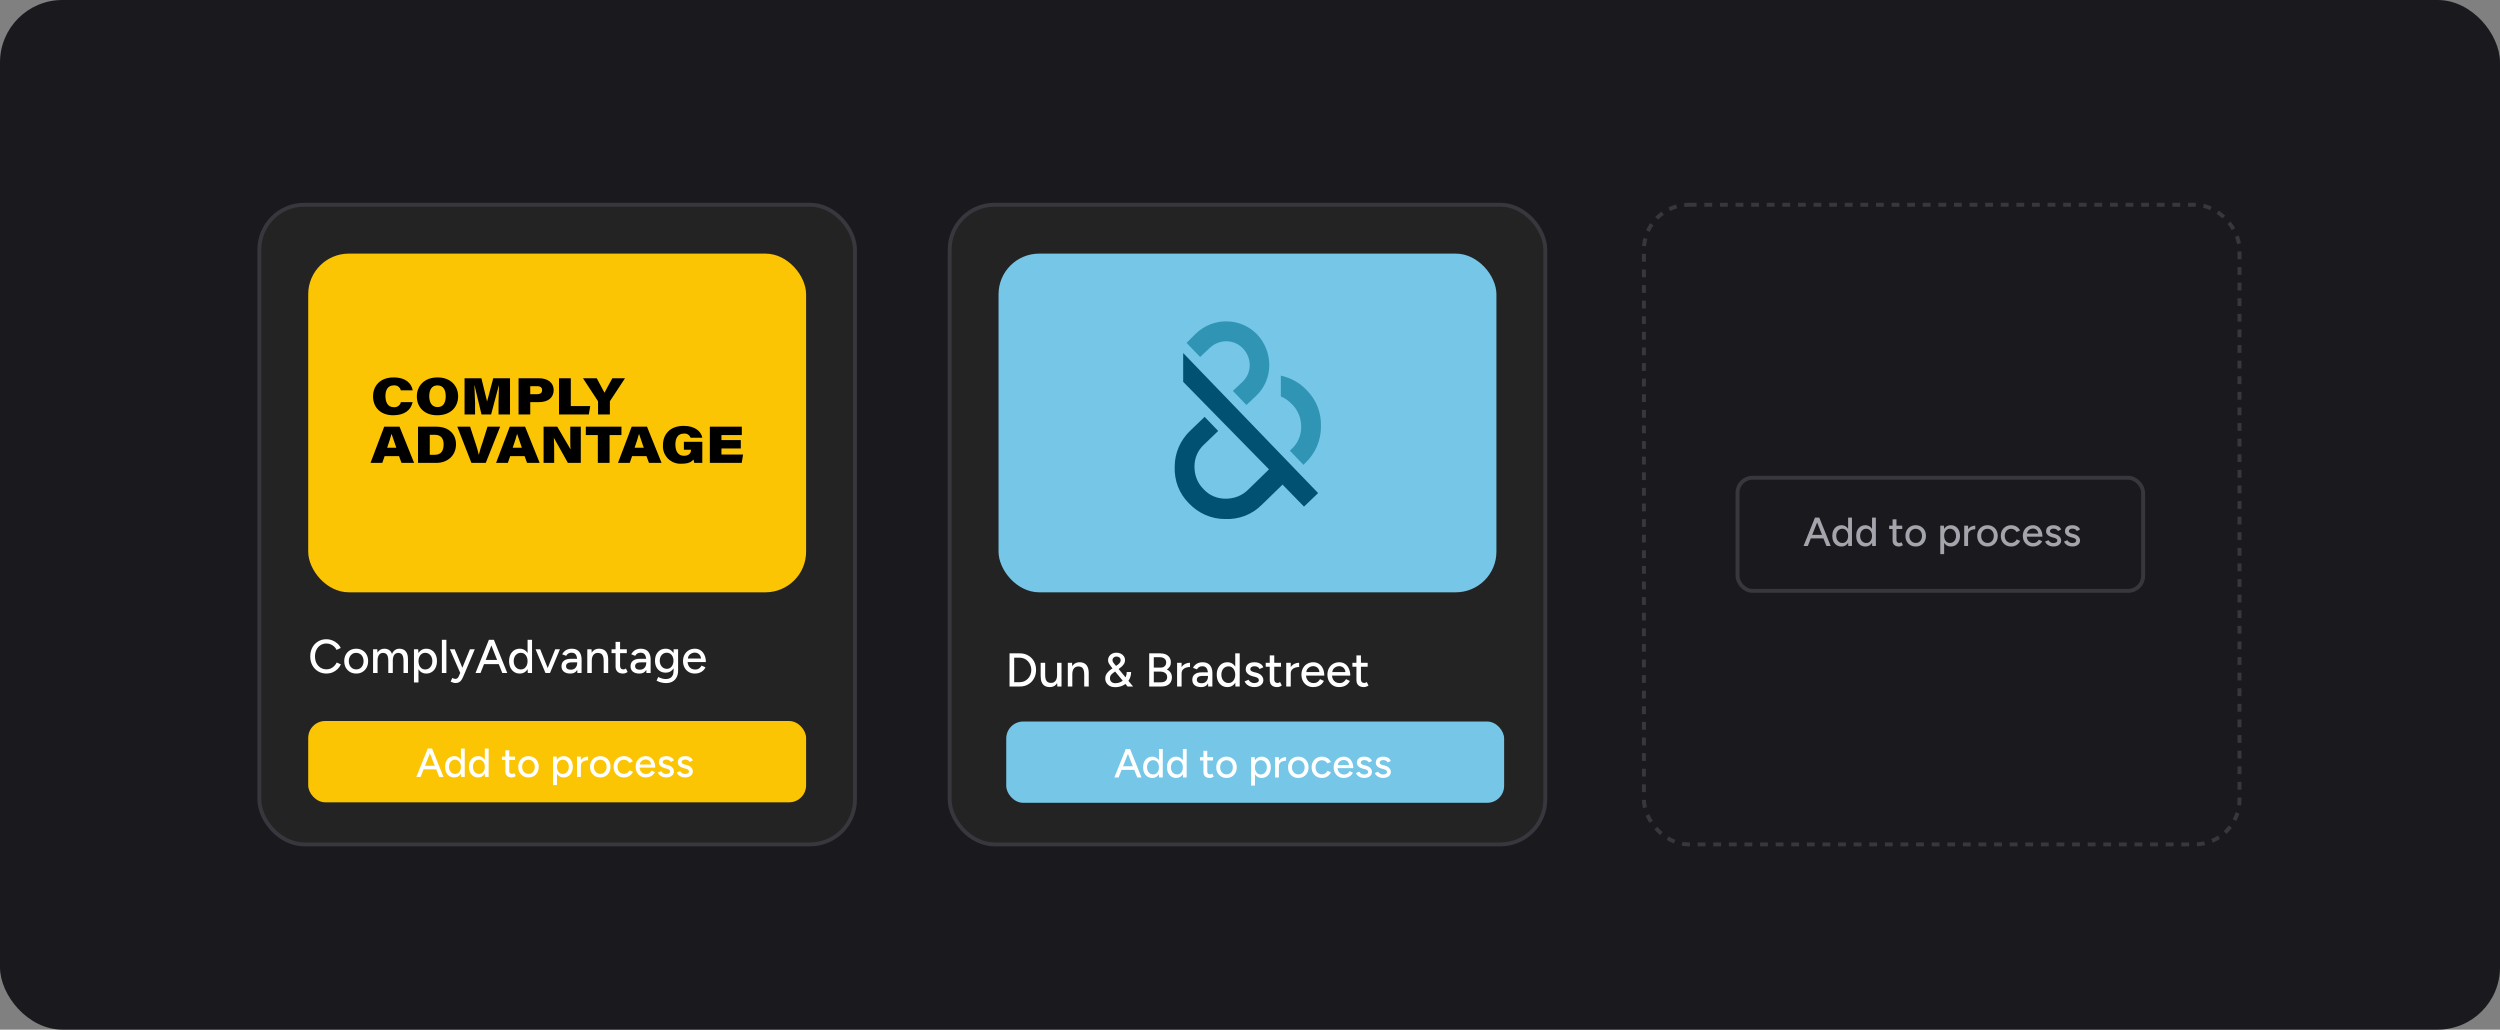 <svg width="641" height="264" viewBox="0 0 641 264" fill="none" xmlns="http://www.w3.org/2000/svg">
<rect x="0" y="0" width="641" height="264" fill="#808080" stroke="none"/>
<rect width="641" height="264" rx="16" fill="#1A1A1E"/>
<rect x="66.5" y="52.5" width="152.711" height="164" rx="11.5" fill="#232323" stroke="#37373D"/>
<rect x="79.026" y="65.026" width="127.658" height="86.842" rx="10.421" fill="#FCC504"/>
<path d="M83.731 172.699C82.921 172.699 82.2 172.512 81.567 172.139C80.935 171.758 80.441 171.24 80.084 170.583C79.728 169.919 79.549 169.157 79.549 168.297C79.549 167.438 79.728 166.68 80.084 166.024C80.441 165.359 80.931 164.841 81.555 164.468C82.179 164.087 82.897 163.896 83.707 163.896C84.234 163.896 84.737 163.994 85.215 164.188C85.693 164.375 86.118 164.638 86.491 164.978C86.872 165.311 87.164 165.7 87.367 166.146L86.297 166.632C86.143 166.3 85.932 166.012 85.665 165.769C85.397 165.525 85.093 165.335 84.753 165.197C84.42 165.059 84.072 164.991 83.707 164.991C83.14 164.991 82.633 165.132 82.187 165.416C81.742 165.7 81.393 166.089 81.142 166.583C80.891 167.078 80.765 167.649 80.765 168.297C80.765 168.946 80.891 169.521 81.142 170.024C81.401 170.526 81.754 170.92 82.2 171.203C82.653 171.479 83.168 171.617 83.744 171.617C84.117 171.617 84.469 171.544 84.801 171.398C85.134 171.244 85.43 171.037 85.689 170.778C85.956 170.51 86.171 170.206 86.333 169.866L87.403 170.34C87.201 170.802 86.913 171.211 86.54 171.568C86.167 171.925 85.737 172.204 85.251 172.407C84.773 172.601 84.266 172.699 83.731 172.699ZM91.351 172.699C90.743 172.699 90.208 172.565 89.746 172.297C89.284 172.022 88.919 171.645 88.651 171.167C88.392 170.689 88.263 170.137 88.263 169.513C88.263 168.889 88.392 168.338 88.651 167.86C88.911 167.382 89.272 167.009 89.734 166.741C90.196 166.466 90.727 166.328 91.326 166.328C91.926 166.328 92.457 166.466 92.919 166.741C93.381 167.009 93.742 167.382 94.001 167.86C94.26 168.338 94.39 168.889 94.39 169.513C94.39 170.137 94.26 170.689 94.001 171.167C93.742 171.645 93.381 172.022 92.919 172.297C92.465 172.565 91.942 172.699 91.351 172.699ZM91.351 171.641C91.715 171.641 92.04 171.552 92.323 171.373C92.607 171.187 92.826 170.936 92.98 170.62C93.142 170.304 93.223 169.935 93.223 169.513C93.223 169.092 93.142 168.723 92.98 168.407C92.826 168.091 92.603 167.844 92.311 167.665C92.019 167.479 91.691 167.386 91.326 167.386C90.953 167.386 90.625 167.479 90.341 167.665C90.058 167.844 89.835 168.091 89.673 168.407C89.511 168.723 89.43 169.092 89.43 169.513C89.43 169.935 89.511 170.304 89.673 170.62C89.835 170.936 90.062 171.187 90.354 171.373C90.645 171.552 90.978 171.641 91.351 171.641ZM95.655 172.553V166.474H96.737L96.786 167.313C96.981 166.988 97.224 166.745 97.516 166.583C97.807 166.413 98.144 166.328 98.525 166.328C99.011 166.328 99.424 166.441 99.765 166.668C100.105 166.887 100.352 167.224 100.506 167.677C100.685 167.24 100.936 166.907 101.26 166.68C101.584 166.445 101.969 166.328 102.415 166.328C103.104 166.328 103.643 166.555 104.032 167.009C104.421 167.455 104.612 168.143 104.604 169.076V172.553H103.461V169.44C103.461 168.889 103.4 168.472 103.278 168.188C103.165 167.896 103.011 167.694 102.816 167.58C102.622 167.467 102.395 167.406 102.136 167.398C101.682 167.398 101.329 167.572 101.078 167.921C100.835 168.269 100.713 168.759 100.713 169.392V172.553H99.558V169.44C99.558 168.889 99.501 168.472 99.388 168.188C99.274 167.896 99.116 167.694 98.914 167.58C98.719 167.467 98.492 167.406 98.233 167.398C97.779 167.398 97.426 167.572 97.175 167.921C96.932 168.269 96.81 168.759 96.81 169.392V172.553H95.655ZM106.141 174.984V166.474H107.223L107.296 167.592V174.984H106.141ZM109.29 172.699C108.779 172.699 108.333 172.565 107.952 172.297C107.579 172.03 107.292 171.657 107.089 171.179C106.886 170.701 106.785 170.145 106.785 169.513C106.785 168.873 106.886 168.318 107.089 167.848C107.292 167.369 107.579 166.997 107.952 166.729C108.333 166.462 108.779 166.328 109.29 166.328C109.833 166.328 110.311 166.462 110.724 166.729C111.138 166.997 111.458 167.369 111.685 167.848C111.92 168.318 112.037 168.873 112.037 169.513C112.037 170.145 111.92 170.701 111.685 171.179C111.458 171.657 111.138 172.03 110.724 172.297C110.311 172.565 109.833 172.699 109.29 172.699ZM109.01 171.653C109.375 171.653 109.695 171.564 109.97 171.386C110.246 171.199 110.461 170.948 110.615 170.632C110.777 170.308 110.858 169.935 110.858 169.513C110.858 169.092 110.781 168.723 110.627 168.407C110.473 168.083 110.258 167.831 109.983 167.653C109.707 167.467 109.387 167.373 109.022 167.373C108.69 167.373 108.39 167.467 108.122 167.653C107.863 167.831 107.66 168.083 107.514 168.407C107.369 168.731 107.296 169.1 107.296 169.513C107.296 169.935 107.369 170.308 107.514 170.632C107.66 170.948 107.863 171.199 108.122 171.386C108.382 171.564 108.678 171.653 109.01 171.653ZM113.299 172.553V164.042H114.454V172.553H113.299ZM116.795 175.13C116.616 175.13 116.418 175.098 116.199 175.033C115.988 174.968 115.769 174.883 115.543 174.778L115.968 173.829C116.146 173.91 116.3 173.971 116.43 174.012C116.568 174.052 116.677 174.072 116.758 174.072C116.961 174.072 117.131 174.016 117.269 173.902C117.415 173.789 117.532 173.631 117.622 173.428L118.327 171.762L120.491 166.474H121.731L118.849 173.307C118.695 173.679 118.533 174.004 118.363 174.279C118.193 174.555 117.982 174.765 117.731 174.911C117.488 175.057 117.176 175.13 116.795 175.13ZM118.011 172.553L115.348 166.474H116.576L118.777 171.75L119.129 172.553H118.011ZM128.783 172.553L125.415 164.042H126.631L130.06 172.553H128.783ZM121.926 172.553L125.354 164.042H126.57L123.202 172.553H121.926ZM123.543 170.279V169.209H128.443V170.279H123.543ZM135.32 172.553L135.272 171.422V164.042H136.415V172.553H135.32ZM133.278 172.699C132.727 172.699 132.244 172.565 131.831 172.297C131.426 172.03 131.106 171.657 130.871 171.179C130.644 170.701 130.53 170.145 130.53 169.513C130.53 168.873 130.644 168.318 130.871 167.848C131.106 167.369 131.426 166.997 131.831 166.729C132.244 166.462 132.727 166.328 133.278 166.328C133.788 166.328 134.23 166.462 134.603 166.729C134.984 166.997 135.276 167.369 135.478 167.848C135.681 168.318 135.782 168.873 135.782 169.513C135.782 170.145 135.681 170.701 135.478 171.179C135.276 171.657 134.984 172.03 134.603 172.297C134.23 172.565 133.788 172.699 133.278 172.699ZM133.545 171.653C133.886 171.653 134.186 171.564 134.445 171.386C134.704 171.199 134.907 170.948 135.053 170.632C135.199 170.308 135.272 169.935 135.272 169.513C135.272 169.092 135.199 168.723 135.053 168.407C134.907 168.083 134.704 167.831 134.445 167.653C134.186 167.467 133.882 167.373 133.533 167.373C133.177 167.373 132.86 167.467 132.585 167.653C132.309 167.831 132.094 168.083 131.94 168.407C131.786 168.723 131.709 169.092 131.709 169.513C131.709 169.935 131.786 170.308 131.94 170.632C132.103 170.948 132.321 171.199 132.597 171.386C132.873 171.564 133.189 171.653 133.545 171.653ZM139.927 172.553L142.358 166.474H143.562L141.021 172.553H139.927ZM139.854 172.553L137.325 166.474H138.504L140.936 172.553H139.854ZM148.043 172.553L147.995 171.495V169.38C147.995 168.934 147.942 168.561 147.837 168.261C147.739 167.961 147.585 167.734 147.375 167.58C147.172 167.426 146.9 167.349 146.56 167.349C146.244 167.349 145.968 167.414 145.733 167.544C145.506 167.673 145.316 167.876 145.162 168.152L144.141 167.763C144.286 167.487 144.469 167.244 144.688 167.033C144.906 166.814 145.17 166.644 145.478 166.522C145.786 166.393 146.147 166.328 146.56 166.328C147.135 166.328 147.614 166.441 147.995 166.668C148.376 166.895 148.659 167.224 148.846 167.653C149.04 168.083 149.133 168.614 149.125 169.246L149.113 172.553H148.043ZM146.256 172.699C145.535 172.699 144.971 172.537 144.566 172.212C144.169 171.88 143.97 171.422 143.97 170.838C143.97 170.214 144.177 169.74 144.59 169.416C145.012 169.084 145.595 168.918 146.341 168.918H148.031V169.829H146.657C146.098 169.829 145.705 169.919 145.478 170.097C145.251 170.267 145.137 170.506 145.137 170.814C145.137 171.098 145.243 171.321 145.454 171.483C145.672 171.637 145.972 171.714 146.353 171.714C146.686 171.714 146.973 171.645 147.216 171.507C147.46 171.361 147.65 171.159 147.788 170.899C147.926 170.64 147.995 170.344 147.995 170.012H148.396C148.396 170.838 148.217 171.495 147.861 171.981C147.512 172.46 146.977 172.699 146.256 172.699ZM150.58 172.553V166.474H151.662L151.735 167.592V172.553H150.58ZM154.786 172.553V169.44H155.941V172.553H154.786ZM154.786 169.44C154.786 168.889 154.721 168.472 154.592 168.188C154.47 167.896 154.296 167.694 154.069 167.58C153.85 167.467 153.595 167.406 153.303 167.398C152.809 167.398 152.424 167.572 152.148 167.921C151.872 168.269 151.735 168.759 151.735 169.392H151.236C151.236 168.751 151.329 168.204 151.516 167.75C151.71 167.288 151.982 166.936 152.33 166.693C152.687 166.449 153.109 166.328 153.595 166.328C154.073 166.328 154.486 166.425 154.835 166.62C155.192 166.814 155.463 167.118 155.649 167.532C155.844 167.937 155.941 168.472 155.941 169.136V169.44H154.786ZM159.741 172.699C159.133 172.699 158.663 172.545 158.331 172.237C157.999 171.921 157.832 171.471 157.832 170.887V164.577H158.987V170.717C158.987 171.017 159.06 171.248 159.206 171.41C159.36 171.564 159.579 171.641 159.863 171.641C159.944 171.641 160.033 171.625 160.13 171.592C160.228 171.56 160.345 171.495 160.483 171.398L160.921 172.297C160.71 172.435 160.507 172.537 160.313 172.601C160.126 172.666 159.936 172.699 159.741 172.699ZM156.799 167.471V166.474H160.714V167.471H156.799ZM165.746 172.553L165.697 171.495V169.38C165.697 168.934 165.644 168.561 165.539 168.261C165.442 167.961 165.288 167.734 165.077 167.58C164.874 167.426 164.603 167.349 164.263 167.349C163.946 167.349 163.671 167.414 163.436 167.544C163.209 167.673 163.018 167.876 162.864 168.152L161.843 167.763C161.989 167.487 162.171 167.244 162.39 167.033C162.609 166.814 162.872 166.644 163.18 166.522C163.488 166.393 163.849 166.328 164.263 166.328C164.838 166.328 165.316 166.441 165.697 166.668C166.078 166.895 166.362 167.224 166.548 167.653C166.743 168.083 166.836 168.614 166.828 169.246L166.816 172.553H165.746ZM163.959 172.699C163.237 172.699 162.674 172.537 162.269 172.212C161.871 171.88 161.673 171.422 161.673 170.838C161.673 170.214 161.88 169.74 162.293 169.416C162.714 169.084 163.298 168.918 164.044 168.918H165.734V169.829H164.36C163.801 169.829 163.407 169.919 163.18 170.097C162.954 170.267 162.84 170.506 162.84 170.814C162.84 171.098 162.945 171.321 163.156 171.483C163.375 171.637 163.675 171.714 164.056 171.714C164.388 171.714 164.676 171.645 164.919 171.507C165.162 171.361 165.353 171.159 165.49 170.899C165.628 170.64 165.697 170.344 165.697 170.012H166.098C166.098 170.838 165.92 171.495 165.563 171.981C165.215 172.46 164.68 172.699 163.959 172.699ZM170.799 175.142C170.394 175.142 170.025 175.102 169.693 175.021C169.36 174.948 169.081 174.863 168.854 174.765C168.627 174.668 168.456 174.583 168.343 174.51L168.781 173.574C168.886 173.639 169.036 173.712 169.231 173.793C169.425 173.882 169.652 173.955 169.911 174.012C170.171 174.077 170.458 174.109 170.775 174.109C171.147 174.109 171.48 174.032 171.772 173.878C172.063 173.732 172.29 173.501 172.452 173.185C172.623 172.869 172.708 172.464 172.708 171.969V166.474H173.863V171.945C173.863 172.642 173.729 173.225 173.461 173.696C173.202 174.174 172.841 174.534 172.379 174.778C171.926 175.021 171.399 175.142 170.799 175.142ZM170.689 172.468C170.138 172.468 169.656 172.342 169.243 172.091C168.837 171.831 168.517 171.475 168.282 171.021C168.055 170.559 167.942 170.028 167.942 169.428C167.942 168.804 168.055 168.261 168.282 167.799C168.517 167.337 168.837 166.976 169.243 166.717C169.656 166.458 170.138 166.328 170.689 166.328C171.192 166.328 171.63 166.458 172.003 166.717C172.383 166.976 172.675 167.341 172.878 167.811C173.089 168.273 173.194 168.816 173.194 169.44C173.194 170.04 173.089 170.571 172.878 171.033C172.675 171.487 172.383 171.839 172.003 172.091C171.63 172.342 171.192 172.468 170.689 172.468ZM170.981 171.495C171.322 171.495 171.618 171.406 171.869 171.228C172.12 171.041 172.319 170.794 172.465 170.486C172.61 170.17 172.683 169.809 172.683 169.404C172.683 168.999 172.61 168.642 172.465 168.334C172.319 168.026 172.116 167.787 171.857 167.617C171.605 167.438 171.31 167.349 170.969 167.349C170.612 167.349 170.296 167.438 170.021 167.617C169.753 167.787 169.543 168.026 169.389 168.334C169.235 168.642 169.158 168.999 169.158 169.404C169.158 169.809 169.235 170.17 169.389 170.486C169.551 170.794 169.765 171.041 170.033 171.228C170.309 171.406 170.625 171.495 170.981 171.495ZM178.152 172.699C177.561 172.699 177.038 172.565 176.584 172.297C176.13 172.022 175.773 171.645 175.514 171.167C175.255 170.689 175.125 170.137 175.125 169.513C175.125 168.889 175.255 168.338 175.514 167.86C175.773 167.382 176.13 167.009 176.584 166.741C177.046 166.466 177.573 166.328 178.164 166.328C178.724 166.328 179.214 166.47 179.636 166.753C180.057 167.029 180.385 167.426 180.62 167.945C180.863 168.456 180.985 169.059 180.985 169.756H176.073L176.292 169.574C176.292 170.004 176.377 170.376 176.547 170.693C176.718 171.009 176.949 171.252 177.24 171.422C177.532 171.584 177.865 171.665 178.237 171.665C178.643 171.665 178.979 171.572 179.246 171.386C179.522 171.191 179.737 170.948 179.891 170.656L180.888 171.118C180.726 171.434 180.515 171.714 180.256 171.957C179.996 172.192 179.688 172.374 179.332 172.504C178.983 172.634 178.59 172.699 178.152 172.699ZM176.365 169.027L176.134 168.845H179.976L179.757 169.027C179.757 168.67 179.684 168.366 179.538 168.115C179.392 167.856 179.198 167.661 178.955 167.532C178.712 167.394 178.44 167.325 178.14 167.325C177.848 167.325 177.565 167.394 177.289 167.532C177.022 167.661 176.799 167.852 176.62 168.103C176.45 168.354 176.365 168.662 176.365 169.027Z" fill="white"/>
<rect x="79.026" y="184.869" width="127.658" height="20.842" rx="4.342" fill="#FCC504"/>
<path d="M112.621 199.21L109.734 191.916H110.776L113.715 199.21H112.621ZM106.743 199.21L109.682 191.916H110.724L107.838 199.21H106.743ZM108.129 197.262V196.345H112.329V197.262H108.129ZM118.224 199.21L118.183 198.241V191.916H119.162V199.21H118.224ZM116.474 199.336C116.001 199.336 115.588 199.221 115.234 198.992C114.886 198.762 114.612 198.443 114.41 198.033C114.216 197.623 114.119 197.147 114.119 196.605C114.119 196.056 114.216 195.58 114.41 195.178C114.612 194.768 114.886 194.448 115.234 194.219C115.588 193.99 116.001 193.875 116.474 193.875C116.911 193.875 117.29 193.99 117.61 194.219C117.936 194.448 118.186 194.768 118.36 195.178C118.534 195.58 118.62 196.056 118.62 196.605C118.62 197.147 118.534 197.623 118.36 198.033C118.186 198.443 117.936 198.762 117.61 198.992C117.29 199.221 116.911 199.336 116.474 199.336ZM116.703 198.439C116.995 198.439 117.252 198.363 117.474 198.21C117.696 198.05 117.87 197.835 117.995 197.564C118.12 197.286 118.183 196.966 118.183 196.605C118.183 196.244 118.12 195.928 117.995 195.657C117.87 195.379 117.696 195.164 117.474 195.011C117.252 194.851 116.991 194.771 116.693 194.771C116.387 194.771 116.116 194.851 115.88 195.011C115.644 195.164 115.459 195.379 115.327 195.657C115.195 195.928 115.129 196.244 115.129 196.605C115.129 196.966 115.195 197.286 115.327 197.564C115.466 197.835 115.654 198.05 115.89 198.21C116.126 198.363 116.397 198.439 116.703 198.439ZM124.351 199.21L124.309 198.241V191.916H125.289V199.21H124.351ZM122.6 199.336C122.128 199.336 121.714 199.221 121.36 198.992C121.013 198.762 120.738 198.443 120.537 198.033C120.342 197.623 120.245 197.147 120.245 196.605C120.245 196.056 120.342 195.58 120.537 195.178C120.738 194.768 121.013 194.448 121.36 194.219C121.714 193.99 122.128 193.875 122.6 193.875C123.038 193.875 123.416 193.99 123.736 194.219C124.063 194.448 124.313 194.768 124.486 195.178C124.66 195.58 124.747 196.056 124.747 196.605C124.747 197.147 124.66 197.623 124.486 198.033C124.313 198.443 124.063 198.762 123.736 198.992C123.416 199.221 123.038 199.336 122.6 199.336ZM122.829 198.439C123.121 198.439 123.378 198.363 123.601 198.21C123.823 198.05 123.997 197.835 124.122 197.564C124.247 197.286 124.309 196.966 124.309 196.605C124.309 196.244 124.247 195.928 124.122 195.657C123.997 195.379 123.823 195.164 123.601 195.011C123.378 194.851 123.118 194.771 122.819 194.771C122.513 194.771 122.242 194.851 122.006 195.011C121.77 195.164 121.586 195.379 121.454 195.657C121.322 195.928 121.256 196.244 121.256 196.605C121.256 196.966 121.322 197.286 121.454 197.564C121.593 197.835 121.78 198.05 122.017 198.21C122.253 198.363 122.524 198.439 122.829 198.439ZM131.219 199.336C130.698 199.336 130.295 199.204 130.01 198.94C129.725 198.669 129.583 198.283 129.583 197.783V192.374H130.573V197.637C130.573 197.894 130.635 198.092 130.76 198.231C130.892 198.363 131.08 198.429 131.323 198.429C131.392 198.429 131.469 198.415 131.552 198.387C131.636 198.359 131.736 198.304 131.854 198.22L132.23 198.992C132.049 199.11 131.875 199.197 131.708 199.252C131.549 199.308 131.385 199.336 131.219 199.336ZM128.697 194.854V194H132.052V194.854H128.697ZM135.521 199.336C135 199.336 134.542 199.221 134.146 198.992C133.75 198.755 133.437 198.432 133.208 198.022C132.986 197.613 132.874 197.14 132.874 196.605C132.874 196.07 132.986 195.598 133.208 195.188C133.43 194.778 133.739 194.458 134.135 194.229C134.531 193.993 134.986 193.875 135.501 193.875C136.015 193.875 136.47 193.993 136.866 194.229C137.262 194.458 137.571 194.778 137.793 195.188C138.015 195.598 138.127 196.07 138.127 196.605C138.127 197.14 138.015 197.613 137.793 198.022C137.571 198.432 137.262 198.755 136.866 198.992C136.477 199.221 136.029 199.336 135.521 199.336ZM135.521 198.429C135.834 198.429 136.112 198.352 136.355 198.2C136.598 198.04 136.786 197.824 136.918 197.554C137.057 197.283 137.126 196.966 137.126 196.605C137.126 196.244 137.057 195.928 136.918 195.657C136.786 195.386 136.595 195.174 136.345 195.021C136.095 194.861 135.813 194.782 135.501 194.782C135.181 194.782 134.9 194.861 134.656 195.021C134.413 195.174 134.222 195.386 134.083 195.657C133.944 195.928 133.875 196.244 133.875 196.605C133.875 196.966 133.944 197.283 134.083 197.554C134.222 197.824 134.417 198.04 134.667 198.2C134.917 198.352 135.202 198.429 135.521 198.429ZM141.808 201.295V194H142.735L142.798 194.959V201.295H141.808ZM144.507 199.336C144.069 199.336 143.687 199.221 143.36 198.992C143.041 198.762 142.794 198.443 142.62 198.033C142.447 197.623 142.36 197.147 142.36 196.605C142.36 196.056 142.447 195.58 142.62 195.178C142.794 194.768 143.041 194.448 143.36 194.219C143.687 193.99 144.069 193.875 144.507 193.875C144.972 193.875 145.382 193.99 145.736 194.219C146.091 194.448 146.365 194.768 146.56 195.178C146.761 195.58 146.862 196.056 146.862 196.605C146.862 197.147 146.761 197.623 146.56 198.033C146.365 198.443 146.091 198.762 145.736 198.992C145.382 199.221 144.972 199.336 144.507 199.336ZM144.267 198.439C144.58 198.439 144.854 198.363 145.09 198.21C145.326 198.05 145.51 197.835 145.642 197.564C145.781 197.286 145.851 196.966 145.851 196.605C145.851 196.244 145.785 195.928 145.653 195.657C145.521 195.379 145.337 195.164 145.101 195.011C144.864 194.851 144.59 194.771 144.277 194.771C143.992 194.771 143.735 194.851 143.506 195.011C143.284 195.164 143.11 195.379 142.985 195.657C142.86 195.935 142.798 196.251 142.798 196.605C142.798 196.966 142.86 197.286 142.985 197.564C143.11 197.835 143.284 198.05 143.506 198.21C143.728 198.363 143.982 198.439 144.267 198.439ZM148.547 196.407C148.547 195.844 148.655 195.386 148.87 195.032C149.086 194.677 149.364 194.413 149.704 194.24C150.045 194.066 150.402 193.979 150.777 193.979V194.917C150.465 194.917 150.166 194.966 149.881 195.063C149.603 195.153 149.374 195.306 149.193 195.521C149.02 195.73 148.933 196.015 148.933 196.376L148.547 196.407ZM147.943 199.21V194H148.933V199.21H147.943ZM153.931 199.336C153.41 199.336 152.952 199.221 152.556 198.992C152.16 198.755 151.847 198.432 151.618 198.022C151.395 197.613 151.284 197.14 151.284 196.605C151.284 196.07 151.395 195.598 151.618 195.188C151.84 194.778 152.149 194.458 152.545 194.229C152.941 193.993 153.396 193.875 153.91 193.875C154.424 193.875 154.88 193.993 155.276 194.229C155.672 194.458 155.981 194.778 156.203 195.188C156.425 195.598 156.536 196.07 156.536 196.605C156.536 197.14 156.425 197.613 156.203 198.022C155.981 198.432 155.672 198.755 155.276 198.992C154.886 199.221 154.438 199.336 153.931 199.336ZM153.931 198.429C154.244 198.429 154.522 198.352 154.765 198.2C155.008 198.04 155.196 197.824 155.328 197.554C155.467 197.283 155.536 196.966 155.536 196.605C155.536 196.244 155.467 195.928 155.328 195.657C155.196 195.386 155.005 195.174 154.754 195.021C154.504 194.861 154.223 194.782 153.91 194.782C153.591 194.782 153.309 194.861 153.066 195.021C152.823 195.174 152.632 195.386 152.493 195.657C152.354 195.928 152.285 196.244 152.285 196.605C152.285 196.966 152.354 197.283 152.493 197.554C152.632 197.824 152.827 198.04 153.077 198.2C153.327 198.352 153.612 198.429 153.931 198.429ZM159.997 199.336C159.476 199.336 159.014 199.221 158.611 198.992C158.208 198.755 157.892 198.432 157.663 198.022C157.44 197.613 157.329 197.14 157.329 196.605C157.329 196.07 157.44 195.598 157.663 195.188C157.892 194.778 158.205 194.458 158.601 194.229C159.004 193.993 159.462 193.875 159.976 193.875C160.483 193.875 160.938 193.993 161.341 194.229C161.751 194.465 162.057 194.802 162.258 195.24L161.362 195.615C161.23 195.358 161.039 195.157 160.789 195.011C160.546 194.865 160.265 194.792 159.945 194.792C159.632 194.792 159.354 194.868 159.111 195.021C158.868 195.174 158.677 195.389 158.538 195.667C158.399 195.938 158.33 196.251 158.33 196.605C158.33 196.96 158.399 197.272 158.538 197.543C158.677 197.814 158.872 198.029 159.122 198.189C159.372 198.342 159.653 198.418 159.966 198.418C160.285 198.418 160.57 198.339 160.82 198.179C161.07 198.012 161.258 197.79 161.383 197.512L162.29 197.877C162.088 198.335 161.783 198.693 161.373 198.95C160.97 199.207 160.511 199.336 159.997 199.336ZM165.572 199.336C165.065 199.336 164.617 199.221 164.228 198.992C163.839 198.755 163.533 198.432 163.311 198.022C163.089 197.613 162.977 197.14 162.977 196.605C162.977 196.07 163.089 195.598 163.311 195.188C163.533 194.778 163.839 194.458 164.228 194.229C164.624 193.993 165.076 193.875 165.583 193.875C166.062 193.875 166.482 193.996 166.844 194.24C167.205 194.476 167.486 194.816 167.688 195.261C167.896 195.699 168 196.216 168 196.814H163.79L163.978 196.657C163.978 197.026 164.051 197.345 164.197 197.616C164.343 197.887 164.541 198.095 164.791 198.241C165.041 198.38 165.326 198.45 165.645 198.45C165.993 198.45 166.281 198.37 166.51 198.21C166.746 198.043 166.93 197.835 167.062 197.585L167.917 197.981C167.778 198.252 167.597 198.491 167.375 198.7C167.153 198.901 166.889 199.058 166.583 199.169C166.284 199.28 165.947 199.336 165.572 199.336ZM164.04 196.188L163.842 196.032H167.135L166.948 196.188C166.948 195.883 166.885 195.622 166.76 195.407C166.635 195.184 166.468 195.018 166.26 194.907C166.052 194.788 165.819 194.729 165.562 194.729C165.312 194.729 165.069 194.788 164.832 194.907C164.603 195.018 164.412 195.181 164.259 195.396C164.113 195.612 164.04 195.876 164.04 196.188ZM170.844 199.336C170.476 199.336 170.146 199.28 169.854 199.169C169.569 199.058 169.326 198.908 169.124 198.721C168.93 198.533 168.784 198.321 168.687 198.085L169.541 197.71C169.652 197.925 169.819 198.102 170.041 198.241C170.264 198.38 170.51 198.45 170.781 198.45C171.08 198.45 171.327 198.394 171.521 198.283C171.716 198.172 171.813 198.016 171.813 197.814C171.813 197.62 171.74 197.467 171.594 197.356C171.448 197.244 171.236 197.154 170.958 197.085L170.469 196.96C169.982 196.828 169.604 196.63 169.333 196.366C169.069 196.102 168.937 195.803 168.937 195.469C168.937 194.962 169.1 194.57 169.427 194.292C169.753 194.014 170.236 193.875 170.875 193.875C171.188 193.875 171.473 193.92 171.73 194.01C171.994 194.101 172.216 194.229 172.397 194.396C172.584 194.563 172.716 194.761 172.793 194.99L171.959 195.365C171.875 195.157 171.733 195.004 171.532 194.907C171.33 194.802 171.094 194.75 170.823 194.75C170.545 194.75 170.326 194.813 170.166 194.938C170.007 195.056 169.927 195.223 169.927 195.438C169.927 195.556 169.993 195.671 170.125 195.782C170.264 195.886 170.465 195.973 170.729 196.042L171.292 196.178C171.632 196.261 171.914 196.39 172.136 196.564C172.358 196.73 172.525 196.921 172.636 197.137C172.747 197.345 172.803 197.564 172.803 197.793C172.803 198.106 172.716 198.38 172.542 198.616C172.376 198.846 172.143 199.023 171.844 199.148C171.552 199.273 171.219 199.336 170.844 199.336ZM175.688 199.336C175.32 199.336 174.99 199.28 174.698 199.169C174.413 199.058 174.17 198.908 173.968 198.721C173.774 198.533 173.628 198.321 173.531 198.085L174.385 197.71C174.496 197.925 174.663 198.102 174.886 198.241C175.108 198.38 175.354 198.45 175.625 198.45C175.924 198.45 176.171 198.394 176.365 198.283C176.56 198.172 176.657 198.016 176.657 197.814C176.657 197.62 176.584 197.467 176.438 197.356C176.292 197.244 176.08 197.154 175.803 197.085L175.313 196.96C174.826 196.828 174.448 196.63 174.177 196.366C173.913 196.102 173.781 195.803 173.781 195.469C173.781 194.962 173.944 194.57 174.271 194.292C174.597 194.014 175.08 193.875 175.719 193.875C176.032 193.875 176.317 193.92 176.574 194.01C176.838 194.101 177.06 194.229 177.241 194.396C177.428 194.563 177.56 194.761 177.637 194.99L176.803 195.365C176.72 195.157 176.577 195.004 176.376 194.907C176.174 194.802 175.938 194.75 175.667 194.75C175.389 194.75 175.17 194.813 175.011 194.938C174.851 195.056 174.771 195.223 174.771 195.438C174.771 195.556 174.837 195.671 174.969 195.782C175.108 195.886 175.309 195.973 175.573 196.042L176.136 196.178C176.476 196.261 176.758 196.39 176.98 196.564C177.202 196.73 177.369 196.921 177.48 197.137C177.592 197.345 177.647 197.564 177.647 197.793C177.647 198.106 177.56 198.38 177.387 198.616C177.22 198.846 176.987 199.023 176.688 199.148C176.397 199.273 176.063 199.336 175.688 199.336Z" fill="white"/>
<path d="M105.796 103.106C105.374 105.074 103.798 106.473 100.819 106.473C97.373 106.473 95.644 104.268 95.644 101.615C95.644 99.067 97.347 96.77 100.938 96.77C104.093 96.77 105.572 98.407 105.809 100.083H102.773C102.676 99.681 102.434 99.328 102.092 99.094C101.75 98.86 101.334 98.761 100.924 98.816C99.509 98.816 98.825 99.925 98.825 101.549C98.825 103.027 99.379 104.4 100.937 104.4C101.793 104.502 102.588 103.945 102.785 103.106H105.796ZM117.464 101.601C117.464 104.216 115.721 106.473 112.077 106.473C108.725 106.473 106.877 104.334 106.877 101.615C106.877 99.054 108.672 96.77 112.21 96.77C115.563 96.77 117.464 98.962 117.464 101.601ZM110.057 101.562C110.057 103.186 110.703 104.374 112.221 104.374C113.792 104.374 114.28 103.014 114.28 101.615C114.28 100.004 113.713 98.816 112.142 98.816C110.652 98.816 110.058 100.043 110.058 101.562H110.057ZM127.825 103.133L127.931 98.79H127.904L125.924 106.262H123.455L121.66 98.764H121.633L121.806 103.239V106.263H119.112V96.982H123.429L124.881 102.909H124.894L126.465 96.982H130.769V106.261H127.825V103.133ZM132.959 96.982H138.173C140.405 96.982 141.964 98.092 141.964 100.006C141.964 101.973 140.499 103.108 138.189 103.108H135.955V106.263H132.959V96.982ZM135.955 101.074H137.712C138.517 101.074 138.992 100.741 138.992 100.031C138.992 99.437 138.636 99.014 137.712 99.014H135.955V101.074ZM143.334 96.982H146.358V104.11H151.335L150.978 106.261H143.334V96.982ZM153.339 106.261V103.04C153.34 102.91 153.293 102.783 153.207 102.684L149.472 96.982H153.01L154.99 100.704C155.438 99.754 156.257 98.382 157.01 96.982H160.255L156.44 102.777C156.384 102.872 156.361 102.983 156.374 103.093V106.261H153.339ZM98.615 116.956L98.021 118.683H94.997L98.508 109.404H102.442L106.178 118.683H102.944L102.311 116.954L98.615 116.956ZM101.611 114.804L100.423 111.309H100.37C100.172 112.074 99.763 113.394 99.261 114.804H101.611ZM107.18 109.405H111.878C115.23 109.405 116.92 111.45 116.92 113.893C116.92 116.757 114.821 118.685 111.851 118.685H107.18V109.405ZM110.191 116.603H111.497C112.989 116.603 113.744 115.705 113.744 113.963C113.744 112.537 113.15 111.494 111.497 111.481H110.191V116.603ZM120.867 118.683L117.251 109.404H120.537L121.897 113.565C122.235 114.548 122.521 115.548 122.754 116.561H122.781C123.043 115.502 123.36 114.458 123.731 113.433L124.999 109.406H128.233L124.552 118.683H120.867ZM130.808 116.956L130.215 118.683H127.191L130.702 109.404H134.636L138.371 118.683H135.137L134.504 116.954L130.808 116.956ZM133.804 114.804L132.616 111.309H132.563C132.365 112.074 131.956 113.394 131.454 114.804H133.804ZM139.374 118.683V109.405H142.886L146.24 115.133H146.292C146.2 114.249 146.213 112.572 146.213 111.041V109.405H148.919V118.683H145.605L142.041 112.307H142.002C142.085 113.364 142.094 114.604 142.094 116.426V118.683H139.374ZM153.283 111.543H150.204V109.405H159.339V111.543H156.296V118.683H153.283V111.543ZM162.065 116.956L161.473 118.683H158.449L161.961 109.404H165.895L169.629 118.683H166.395L165.761 116.954L162.065 116.956ZM165.061 114.804L163.872 111.309H163.82C163.622 112.074 163.212 113.394 162.711 114.804H165.061ZM180.069 118.684H177.996C177.916 118.407 177.854 118.124 177.812 117.839C177.218 118.499 176.439 118.895 174.732 118.895C173.445 118.981 172.183 118.506 171.273 117.593C170.362 116.68 169.89 115.417 169.98 114.129C169.98 111.489 171.657 109.192 175.313 109.192C178.257 109.192 179.802 110.684 180.079 112.242H177.062C176.807 111.512 176.072 111.064 175.306 111.173C173.735 111.173 173.168 112.467 173.168 113.972C173.168 115.609 173.814 116.862 175.372 116.862C176.692 116.862 177.168 116.113 177.168 115.398V115.304H175.346V113.272H180.071L180.069 118.684ZM189.943 114.988H184.979V116.546H190.524L190.18 118.683H182.007V109.405H190.205V111.543H184.977V112.837H189.941L189.943 114.988Z" fill="black"/>
<rect x="243.5" y="52.5" width="152.711" height="164" rx="11.5" fill="#232323" stroke="#37373D"/>
<rect x="256.026" y="65.026" width="127.658" height="86.842" rx="10.421" fill="#75C6E7"/>
<path d="M303.367 90.52L337.965 126.423L334.348 129.898L328.845 124.252L323.491 129.463C321.027 131.923 317.699 133.226 314.079 133.08C310.604 133.08 307.276 131.635 304.816 129.029C302.353 126.566 301.05 123.238 301.196 119.617C301.196 116.143 302.644 112.815 305.25 110.355L308.867 106.881L312.341 110.497L308.725 113.972C307.13 115.42 306.261 117.446 306.261 119.617C306.261 121.789 306.987 123.818 308.579 125.409C310.027 127 312.053 127.869 314.224 127.869C316.396 127.869 318.422 127.146 320.016 125.555L325.37 120.343L303.367 97.903V90.52Z" fill="#005172"/>
<path fill-rule="evenodd" clip-rule="evenodd" d="M335.07 100.075C337.53 102.538 338.833 105.866 338.69 109.486C338.69 112.961 337.242 116.289 334.636 118.749L334.202 119.183L330.727 115.566L331.162 115.132C332.753 113.683 333.621 111.658 333.621 109.486C333.621 107.315 332.899 105.286 331.307 103.695C330.439 102.826 329.57 102.104 328.41 101.669V96.312C331.016 96.892 333.333 98.195 335.07 100.075ZM306.695 85.455L304.235 87.915L307.71 91.535L310.17 89.218C312.633 86.904 316.396 86.904 318.713 89.364C321.027 91.823 321.027 95.589 318.567 97.903L316.107 100.221L319.582 103.841L322.041 101.523C326.53 97.326 326.53 90.232 322.33 85.743C318.133 81.401 311.184 81.258 306.695 85.455Z" fill="#3095B4"/>
<path d="M258.846 176.026V167.516H261.472C262.282 167.516 263 167.698 263.624 168.063C264.256 168.42 264.75 168.918 265.107 169.558C265.464 170.199 265.642 170.936 265.642 171.771C265.642 172.598 265.464 173.331 265.107 173.972C264.75 174.612 264.256 175.115 263.624 175.479C263 175.844 262.282 176.026 261.472 176.026H258.846ZM260.037 174.908H261.472C261.885 174.908 262.27 174.831 262.627 174.677C262.983 174.515 263.296 174.292 263.563 174.008C263.839 173.716 264.049 173.38 264.195 172.999C264.349 172.618 264.426 172.209 264.426 171.771C264.426 171.333 264.349 170.924 264.195 170.543C264.049 170.162 263.839 169.83 263.563 169.546C263.296 169.254 262.983 169.032 262.627 168.878C262.27 168.715 261.885 168.634 261.472 168.634H260.037V174.908ZM271.106 176.026L271.033 174.908V169.947H272.176V176.026H271.106ZM266.826 173.06V169.947H267.981V173.06H266.826ZM267.981 173.06C267.981 173.603 268.042 174.02 268.164 174.312C268.293 174.604 268.472 174.807 268.699 174.92C268.926 175.033 269.181 175.094 269.465 175.102C269.959 175.102 270.344 174.928 270.62 174.58C270.895 174.231 271.033 173.741 271.033 173.108H271.531C271.531 173.749 271.434 174.3 271.24 174.762C271.053 175.216 270.786 175.564 270.437 175.808C270.089 176.051 269.663 176.172 269.161 176.172C268.69 176.172 268.277 176.075 267.92 175.88C267.572 175.686 267.3 175.382 267.106 174.969C266.919 174.555 266.826 174.02 266.826 173.364V173.06H267.981ZM273.787 176.026V169.947H274.869L274.942 171.066V176.026H273.787ZM277.994 176.026V172.914H279.149V176.026H277.994ZM277.994 172.914C277.994 172.363 277.929 171.945 277.799 171.662C277.678 171.37 277.503 171.167 277.277 171.054C277.058 170.94 276.802 170.88 276.511 170.871C276.016 170.871 275.631 171.046 275.356 171.394C275.08 171.743 274.942 172.233 274.942 172.865H274.444C274.444 172.225 274.537 171.678 274.723 171.224C274.918 170.762 275.189 170.409 275.538 170.166C275.895 169.923 276.316 169.802 276.802 169.802C277.281 169.802 277.694 169.899 278.042 170.093C278.399 170.288 278.671 170.592 278.857 171.005C279.052 171.41 279.149 171.945 279.149 172.61V172.914H277.994ZM285.905 176.197C285.419 176.197 284.985 176.103 284.604 175.917C284.231 175.722 283.935 175.455 283.716 175.115C283.498 174.774 283.388 174.389 283.388 173.96C283.388 173.611 283.453 173.299 283.583 173.023C283.72 172.748 283.899 172.497 284.118 172.27C284.345 172.035 284.592 171.824 284.859 171.637L286.099 170.786C286.286 170.657 286.472 170.523 286.659 170.385C286.845 170.239 287.003 170.077 287.133 169.899C287.271 169.712 287.339 169.506 287.339 169.279C287.339 168.987 287.234 168.756 287.023 168.586C286.821 168.416 286.561 168.33 286.245 168.33C285.97 168.33 285.735 168.42 285.54 168.598C285.346 168.776 285.248 168.999 285.248 169.267C285.248 169.494 285.317 169.7 285.455 169.887C285.601 170.065 285.775 170.28 285.978 170.531L287.51 172.367L290.525 176.026H289.115L286.598 172.999L285.066 171.151C284.871 170.9 284.701 170.673 284.555 170.47C284.409 170.268 284.296 170.069 284.215 169.874C284.142 169.672 284.105 169.465 284.105 169.254C284.105 168.89 284.199 168.565 284.385 168.282C284.572 167.99 284.823 167.763 285.139 167.601C285.463 167.431 285.82 167.346 286.209 167.346C286.638 167.346 287.023 167.427 287.364 167.589C287.704 167.751 287.972 167.978 288.166 168.27C288.361 168.561 288.458 168.902 288.458 169.291C288.458 169.615 288.373 169.919 288.203 170.203C288.032 170.478 287.797 170.746 287.498 171.005C287.198 171.265 286.853 171.528 286.464 171.795L285.577 172.415C285.406 172.529 285.244 172.659 285.09 172.805C284.944 172.942 284.823 173.1 284.726 173.279C284.636 173.457 284.592 173.676 284.592 173.935C284.592 174.3 284.717 174.6 284.969 174.835C285.22 175.062 285.548 175.175 285.953 175.175C286.351 175.175 286.728 175.11 287.084 174.981C287.441 174.843 287.753 174.653 288.02 174.409C288.296 174.158 288.511 173.854 288.665 173.498C288.819 173.141 288.896 172.744 288.896 172.306H290.014C290.014 173.06 289.836 173.733 289.479 174.324C289.131 174.908 288.648 175.366 288.032 175.698C287.416 176.03 286.707 176.197 285.905 176.197ZM294.655 176.026V167.516H297.39C297.974 167.516 298.472 167.605 298.885 167.783C299.307 167.962 299.631 168.225 299.858 168.574C300.093 168.922 300.211 169.352 300.211 169.862C300.211 170.251 300.117 170.6 299.931 170.908C299.753 171.208 299.501 171.455 299.177 171.65C299.599 171.852 299.919 172.124 300.138 172.464C300.365 172.805 300.478 173.21 300.478 173.68C300.478 174.174 300.365 174.6 300.138 174.956C299.919 175.305 299.607 175.572 299.202 175.759C298.796 175.937 298.31 176.026 297.743 176.026H294.655ZM295.834 174.944H297.67C298.172 174.944 298.561 174.827 298.837 174.592C299.121 174.349 299.262 174.024 299.262 173.619C299.262 173.165 299.1 172.817 298.776 172.574C298.46 172.322 298.014 172.197 297.439 172.197H295.834V174.944ZM295.834 171.175H297.585C298.022 171.175 298.367 171.058 298.618 170.823C298.877 170.588 299.007 170.264 299.007 169.85C299.007 169.421 298.861 169.092 298.569 168.865C298.278 168.63 297.868 168.513 297.341 168.513H295.834V171.175ZM302.513 172.756C302.513 172.099 302.638 171.564 302.889 171.151C303.141 170.738 303.465 170.43 303.862 170.227C304.259 170.024 304.677 169.923 305.114 169.923V171.017C304.75 171.017 304.401 171.074 304.069 171.188C303.745 171.293 303.477 171.471 303.266 171.722C303.064 171.966 302.962 172.298 302.962 172.719L302.513 172.756ZM301.807 176.026V169.947H302.962V176.026H301.807ZM309.778 176.026L309.73 174.969V172.853C309.73 172.407 309.677 172.035 309.572 171.735C309.475 171.435 309.321 171.208 309.11 171.054C308.907 170.9 308.636 170.823 308.295 170.823C307.979 170.823 307.704 170.888 307.468 171.017C307.242 171.147 307.051 171.35 306.897 171.625L305.876 171.236C306.022 170.961 306.204 170.717 306.423 170.507C306.642 170.288 306.905 170.118 307.213 169.996C307.521 169.866 307.882 169.802 308.295 169.802C308.871 169.802 309.349 169.915 309.73 170.142C310.111 170.369 310.394 170.697 310.581 171.127C310.775 171.556 310.869 172.087 310.861 172.719L310.848 176.026H309.778ZM307.991 176.172C307.27 176.172 306.707 176.01 306.301 175.686C305.904 175.354 305.706 174.896 305.706 174.312C305.706 173.688 305.912 173.214 306.326 172.89C306.747 172.557 307.331 172.391 308.076 172.391H309.766V173.303H308.392C307.833 173.303 307.44 173.392 307.213 173.57C306.986 173.741 306.873 173.98 306.873 174.288C306.873 174.571 306.978 174.794 307.189 174.956C307.408 175.11 307.708 175.187 308.089 175.187C308.421 175.187 308.709 175.119 308.952 174.981C309.195 174.835 309.385 174.632 309.523 174.373C309.661 174.114 309.73 173.818 309.73 173.485H310.131C310.131 174.312 309.953 174.969 309.596 175.455C309.248 175.933 308.713 176.172 307.991 176.172ZM316.765 176.026L316.716 174.896V167.516H317.859V176.026H316.765ZM314.722 176.172C314.171 176.172 313.689 176.039 313.275 175.771C312.87 175.504 312.55 175.131 312.315 174.653C312.088 174.174 311.974 173.619 311.974 172.987C311.974 172.347 312.088 171.791 312.315 171.321C312.55 170.843 312.87 170.47 313.275 170.203C313.689 169.935 314.171 169.802 314.722 169.802C315.233 169.802 315.675 169.935 316.047 170.203C316.428 170.47 316.72 170.843 316.923 171.321C317.125 171.791 317.227 172.347 317.227 172.987C317.227 173.619 317.125 174.174 316.923 174.653C316.72 175.131 316.428 175.504 316.047 175.771C315.675 176.039 315.233 176.172 314.722 176.172ZM314.99 175.127C315.33 175.127 315.63 175.038 315.889 174.859C316.149 174.673 316.351 174.422 316.497 174.105C316.643 173.781 316.716 173.408 316.716 172.987C316.716 172.565 316.643 172.197 316.497 171.881C316.351 171.556 316.149 171.305 315.889 171.127C315.63 170.94 315.326 170.847 314.977 170.847C314.621 170.847 314.305 170.94 314.029 171.127C313.754 171.305 313.539 171.556 313.385 171.881C313.231 172.197 313.154 172.565 313.154 172.987C313.154 173.408 313.231 173.781 313.385 174.105C313.547 174.422 313.766 174.673 314.041 174.859C314.317 175.038 314.633 175.127 314.99 175.127ZM321.639 176.172C321.209 176.172 320.824 176.107 320.484 175.978C320.151 175.848 319.868 175.674 319.633 175.455C319.406 175.236 319.235 174.989 319.122 174.713L320.119 174.276C320.249 174.527 320.443 174.734 320.703 174.896C320.962 175.058 321.25 175.139 321.566 175.139C321.914 175.139 322.202 175.074 322.429 174.944C322.656 174.815 322.769 174.632 322.769 174.397C322.769 174.17 322.684 173.992 322.514 173.862C322.344 173.733 322.097 173.627 321.772 173.546L321.201 173.4C320.634 173.246 320.192 173.015 319.876 172.707C319.568 172.399 319.414 172.051 319.414 171.662C319.414 171.07 319.604 170.612 319.985 170.288C320.366 169.964 320.929 169.802 321.675 169.802C322.04 169.802 322.372 169.854 322.672 169.96C322.98 170.065 323.239 170.215 323.45 170.409C323.669 170.604 323.823 170.835 323.912 171.102L322.94 171.54C322.842 171.297 322.676 171.119 322.441 171.005C322.206 170.884 321.93 170.823 321.614 170.823C321.29 170.823 321.035 170.896 320.848 171.042C320.662 171.179 320.569 171.374 320.569 171.625C320.569 171.763 320.646 171.897 320.8 172.026C320.962 172.148 321.197 172.249 321.505 172.33L322.161 172.488C322.559 172.586 322.887 172.736 323.146 172.938C323.406 173.133 323.6 173.356 323.73 173.607C323.86 173.85 323.924 174.105 323.924 174.373C323.924 174.738 323.823 175.058 323.62 175.333C323.426 175.601 323.154 175.808 322.806 175.953C322.465 176.099 322.076 176.172 321.639 176.172ZM327.472 176.172C326.864 176.172 326.394 176.018 326.062 175.71C325.73 175.394 325.564 174.944 325.564 174.361V168.051H326.719V174.191C326.719 174.49 326.791 174.721 326.937 174.884C327.091 175.038 327.31 175.115 327.594 175.115C327.675 175.115 327.764 175.098 327.861 175.066C327.959 175.033 328.076 174.969 328.214 174.871L328.652 175.771C328.441 175.909 328.238 176.01 328.044 176.075C327.857 176.14 327.667 176.172 327.472 176.172ZM324.53 170.944V169.947H328.445V170.944H324.53ZM330.497 172.756C330.497 172.099 330.623 171.564 330.874 171.151C331.125 170.738 331.449 170.43 331.847 170.227C332.244 170.024 332.661 169.923 333.099 169.923V171.017C332.734 171.017 332.386 171.074 332.053 171.188C331.729 171.293 331.462 171.471 331.251 171.722C331.048 171.966 330.947 172.298 330.947 172.719L330.497 172.756ZM329.792 176.026V169.947H330.947V176.026H329.792ZM336.717 176.172C336.126 176.172 335.603 176.039 335.149 175.771C334.695 175.495 334.339 175.119 334.079 174.64C333.82 174.162 333.69 173.611 333.69 172.987C333.69 172.363 333.82 171.812 334.079 171.333C334.339 170.855 334.695 170.482 335.149 170.215C335.611 169.939 336.138 169.802 336.73 169.802C337.289 169.802 337.779 169.943 338.201 170.227C338.622 170.503 338.95 170.9 339.185 171.419C339.429 171.929 339.55 172.533 339.55 173.23H334.638L334.857 173.048C334.857 173.477 334.942 173.85 335.113 174.166C335.283 174.482 335.514 174.725 335.806 174.896C336.097 175.058 336.43 175.139 336.803 175.139C337.208 175.139 337.544 175.046 337.812 174.859C338.087 174.665 338.302 174.422 338.456 174.13L339.453 174.592C339.291 174.908 339.08 175.187 338.821 175.431C338.561 175.666 338.253 175.848 337.897 175.978C337.548 176.107 337.155 176.172 336.717 176.172ZM334.93 172.501L334.699 172.318H338.541L338.322 172.501C338.322 172.144 338.249 171.84 338.103 171.589C337.958 171.329 337.763 171.135 337.52 171.005C337.277 170.867 337.005 170.798 336.705 170.798C336.413 170.798 336.13 170.867 335.854 171.005C335.587 171.135 335.364 171.325 335.186 171.577C335.015 171.828 334.93 172.136 334.93 172.501ZM343.378 176.172C342.786 176.172 342.264 176.039 341.81 175.771C341.356 175.495 340.999 175.119 340.74 174.64C340.481 174.162 340.351 173.611 340.351 172.987C340.351 172.363 340.481 171.812 340.74 171.333C340.999 170.855 341.356 170.482 341.81 170.215C342.272 169.939 342.799 169.802 343.39 169.802C343.95 169.802 344.44 169.943 344.861 170.227C345.283 170.503 345.611 170.9 345.846 171.419C346.089 171.929 346.211 172.533 346.211 173.23H341.299L341.518 173.048C341.518 173.477 341.603 173.85 341.773 174.166C341.944 174.482 342.175 174.725 342.466 174.896C342.758 175.058 343.09 175.139 343.463 175.139C343.869 175.139 344.205 175.046 344.472 174.859C344.748 174.665 344.963 174.422 345.117 174.13L346.114 174.592C345.952 174.908 345.741 175.187 345.481 175.431C345.222 175.666 344.914 175.848 344.557 175.978C344.209 176.107 343.816 176.172 343.378 176.172ZM341.591 172.501L341.36 172.318H345.202L344.983 172.501C344.983 172.144 344.91 171.84 344.764 171.589C344.618 171.329 344.424 171.135 344.181 171.005C343.937 170.867 343.666 170.798 343.366 170.798C343.074 170.798 342.791 170.867 342.515 171.005C342.247 171.135 342.025 171.325 341.846 171.577C341.676 171.828 341.591 172.136 341.591 172.501ZM349.698 176.172C349.091 176.172 348.62 176.018 348.288 175.71C347.956 175.394 347.79 174.944 347.79 174.361V168.051H348.945V174.191C348.945 174.49 349.018 174.721 349.163 174.884C349.317 175.038 349.536 175.115 349.82 175.115C349.901 175.115 349.99 175.098 350.087 175.066C350.185 175.033 350.302 174.969 350.44 174.871L350.878 175.771C350.667 175.909 350.464 176.01 350.27 176.075C350.083 176.14 349.893 176.172 349.698 176.172ZM346.756 170.944V169.947H350.671V170.944H346.756Z" fill="white"/>
<rect x="258" y="185" width="127.658" height="20.842" rx="4.342" fill="#75C6E7"/>
<path d="M291.595 199.342L288.708 192.047H289.75L292.689 199.342H291.595ZM285.717 199.342L288.656 192.047H289.698L286.811 199.342H285.717ZM287.103 197.393V196.476H291.303V197.393H287.103ZM297.198 199.342L297.156 198.373V192.047H298.136V199.342H297.198ZM295.447 199.467C294.975 199.467 294.562 199.352 294.207 199.123C293.86 198.894 293.585 198.574 293.384 198.164C293.189 197.754 293.092 197.278 293.092 196.737C293.092 196.188 293.189 195.712 293.384 195.309C293.585 194.899 293.86 194.579 294.207 194.35C294.562 194.121 294.975 194.006 295.447 194.006C295.885 194.006 296.264 194.121 296.583 194.35C296.91 194.579 297.16 194.899 297.334 195.309C297.507 195.712 297.594 196.188 297.594 196.737C297.594 197.278 297.507 197.754 297.334 198.164C297.16 198.574 296.91 198.894 296.583 199.123C296.264 199.352 295.885 199.467 295.447 199.467ZM295.677 198.571C295.968 198.571 296.225 198.494 296.448 198.341C296.67 198.182 296.844 197.966 296.969 197.695C297.094 197.417 297.156 197.098 297.156 196.737C297.156 196.375 297.094 196.059 296.969 195.788C296.844 195.51 296.67 195.295 296.448 195.142C296.225 194.982 295.965 194.902 295.666 194.902C295.361 194.902 295.09 194.982 294.853 195.142C294.617 195.295 294.433 195.51 294.301 195.788C294.169 196.059 294.103 196.375 294.103 196.737C294.103 197.098 294.169 197.417 294.301 197.695C294.44 197.966 294.628 198.182 294.864 198.341C295.1 198.494 295.371 198.571 295.677 198.571ZM303.325 199.342L303.283 198.373V192.047H304.262V199.342H303.325ZM301.574 199.467C301.101 199.467 300.688 199.352 300.334 199.123C299.986 198.894 299.712 198.574 299.51 198.164C299.316 197.754 299.219 197.278 299.219 196.737C299.219 196.188 299.316 195.712 299.51 195.309C299.712 194.899 299.986 194.579 300.334 194.35C300.688 194.121 301.101 194.006 301.574 194.006C302.011 194.006 302.39 194.121 302.71 194.35C303.036 194.579 303.286 194.899 303.46 195.309C303.634 195.712 303.721 196.188 303.721 196.737C303.721 197.278 303.634 197.754 303.46 198.164C303.286 198.574 303.036 198.894 302.71 199.123C302.39 199.352 302.011 199.467 301.574 199.467ZM301.803 198.571C302.095 198.571 302.352 198.494 302.574 198.341C302.797 198.182 302.97 197.966 303.095 197.695C303.22 197.417 303.283 197.098 303.283 196.737C303.283 196.375 303.22 196.059 303.095 195.788C302.97 195.51 302.797 195.295 302.574 195.142C302.352 194.982 302.091 194.902 301.793 194.902C301.487 194.902 301.216 194.982 300.98 195.142C300.744 195.295 300.559 195.51 300.427 195.788C300.295 196.059 300.229 196.375 300.229 196.737C300.229 197.098 300.295 197.417 300.427 197.695C300.566 197.966 300.754 198.182 300.99 198.341C301.226 198.494 301.497 198.571 301.803 198.571ZM310.192 199.467C309.671 199.467 309.268 199.335 308.983 199.071C308.699 198.8 308.556 198.414 308.556 197.914V192.506H309.546V197.768C309.546 198.025 309.609 198.223 309.734 198.362C309.866 198.494 310.053 198.56 310.297 198.56C310.366 198.56 310.442 198.546 310.526 198.519C310.609 198.491 310.71 198.435 310.828 198.352L311.203 199.123C311.023 199.241 310.849 199.328 310.682 199.383C310.522 199.439 310.359 199.467 310.192 199.467ZM307.67 194.986V194.131H311.026V194.986H307.67ZM314.495 199.467C313.974 199.467 313.515 199.352 313.119 199.123C312.723 198.887 312.411 198.564 312.182 198.154C311.959 197.744 311.848 197.271 311.848 196.737C311.848 196.202 311.959 195.729 312.182 195.319C312.404 194.909 312.713 194.59 313.109 194.361C313.505 194.124 313.96 194.006 314.474 194.006C314.988 194.006 315.443 194.124 315.839 194.361C316.235 194.59 316.544 194.909 316.767 195.319C316.989 195.729 317.1 196.202 317.1 196.737C317.1 197.271 316.989 197.744 316.767 198.154C316.544 198.564 316.235 198.887 315.839 199.123C315.45 199.352 315.002 199.467 314.495 199.467ZM314.495 198.56C314.808 198.56 315.086 198.484 315.329 198.331C315.572 198.171 315.759 197.956 315.891 197.685C316.03 197.414 316.1 197.098 316.1 196.737C316.1 196.375 316.03 196.059 315.891 195.788C315.759 195.517 315.568 195.305 315.318 195.153C315.068 194.993 314.787 194.913 314.474 194.913C314.155 194.913 313.873 194.993 313.63 195.153C313.387 195.305 313.196 195.517 313.057 195.788C312.918 196.059 312.848 196.375 312.848 196.737C312.848 197.098 312.918 197.414 313.057 197.685C313.196 197.956 313.39 198.171 313.64 198.331C313.891 198.484 314.175 198.56 314.495 198.56ZM320.781 201.426V194.131H321.709L321.771 195.09V201.426H320.781ZM323.48 199.467C323.043 199.467 322.66 199.352 322.334 199.123C322.014 198.894 321.768 198.574 321.594 198.164C321.42 197.754 321.333 197.278 321.333 196.737C321.333 196.188 321.42 195.712 321.594 195.309C321.768 194.899 322.014 194.579 322.334 194.35C322.66 194.121 323.043 194.006 323.48 194.006C323.946 194.006 324.356 194.121 324.71 194.35C325.064 194.579 325.339 194.899 325.533 195.309C325.735 195.712 325.835 196.188 325.835 196.737C325.835 197.278 325.735 197.754 325.533 198.164C325.339 198.574 325.064 198.894 324.71 199.123C324.356 199.352 323.946 199.467 323.48 199.467ZM323.241 198.571C323.553 198.571 323.828 198.494 324.064 198.341C324.3 198.182 324.484 197.966 324.616 197.695C324.755 197.417 324.825 197.098 324.825 196.737C324.825 196.375 324.759 196.059 324.627 195.788C324.495 195.51 324.31 195.295 324.074 195.142C323.838 194.982 323.564 194.902 323.251 194.902C322.966 194.902 322.709 194.982 322.48 195.142C322.257 195.295 322.084 195.51 321.959 195.788C321.834 196.066 321.771 196.382 321.771 196.737C321.771 197.098 321.834 197.417 321.959 197.695C322.084 197.966 322.257 198.182 322.48 198.341C322.702 198.494 322.956 198.571 323.241 198.571ZM327.521 196.539C327.521 195.976 327.629 195.517 327.844 195.163C328.059 194.809 328.337 194.545 328.678 194.371C329.018 194.197 329.376 194.11 329.751 194.11V195.048C329.438 195.048 329.14 195.097 328.855 195.194C328.577 195.285 328.348 195.437 328.167 195.653C327.993 195.861 327.907 196.146 327.907 196.507L327.521 196.539ZM326.917 199.342V194.131H327.907V199.342H326.917ZM332.905 199.467C332.384 199.467 331.925 199.352 331.529 199.123C331.133 198.887 330.821 198.564 330.591 198.154C330.369 197.744 330.258 197.271 330.258 196.737C330.258 196.202 330.369 195.729 330.591 195.319C330.814 194.909 331.123 194.59 331.519 194.361C331.915 194.124 332.37 194.006 332.884 194.006C333.398 194.006 333.853 194.124 334.249 194.361C334.645 194.59 334.954 194.909 335.177 195.319C335.399 195.729 335.51 196.202 335.51 196.737C335.51 197.271 335.399 197.744 335.177 198.154C334.954 198.564 334.645 198.887 334.249 199.123C333.86 199.352 333.412 199.467 332.905 199.467ZM332.905 198.56C333.217 198.56 333.495 198.484 333.739 198.331C333.982 198.171 334.169 197.956 334.301 197.685C334.44 197.414 334.51 197.098 334.51 196.737C334.51 196.375 334.44 196.059 334.301 195.788C334.169 195.517 333.978 195.305 333.728 195.153C333.478 194.993 333.197 194.913 332.884 194.913C332.564 194.913 332.283 194.993 332.04 195.153C331.797 195.305 331.606 195.517 331.467 195.788C331.328 196.059 331.258 196.375 331.258 196.737C331.258 197.098 331.328 197.414 331.467 197.685C331.606 197.956 331.8 198.171 332.05 198.331C332.3 198.484 332.585 198.56 332.905 198.56ZM338.971 199.467C338.45 199.467 337.988 199.352 337.585 199.123C337.182 198.887 336.866 198.564 336.636 198.154C336.414 197.744 336.303 197.271 336.303 196.737C336.303 196.202 336.414 195.729 336.636 195.319C336.866 194.909 337.178 194.59 337.574 194.361C337.977 194.124 338.436 194.006 338.95 194.006C339.457 194.006 339.912 194.124 340.315 194.361C340.725 194.597 341.031 194.934 341.232 195.371L340.336 195.747C340.204 195.489 340.013 195.288 339.763 195.142C339.52 194.996 339.238 194.923 338.919 194.923C338.606 194.923 338.328 195 338.085 195.153C337.842 195.305 337.651 195.521 337.512 195.799C337.373 196.07 337.303 196.382 337.303 196.737C337.303 197.091 337.373 197.403 337.512 197.674C337.651 197.945 337.845 198.161 338.095 198.321C338.345 198.473 338.627 198.55 338.939 198.55C339.259 198.55 339.544 198.47 339.794 198.31C340.044 198.143 340.232 197.921 340.357 197.643L341.263 198.008C341.062 198.466 340.756 198.824 340.346 199.081C339.943 199.338 339.485 199.467 338.971 199.467ZM344.546 199.467C344.039 199.467 343.591 199.352 343.202 199.123C342.813 198.887 342.507 198.564 342.285 198.154C342.062 197.744 341.951 197.271 341.951 196.737C341.951 196.202 342.062 195.729 342.285 195.319C342.507 194.909 342.813 194.59 343.202 194.361C343.598 194.124 344.049 194.006 344.556 194.006C345.036 194.006 345.456 194.128 345.817 194.371C346.179 194.607 346.46 194.948 346.661 195.392C346.87 195.83 346.974 196.347 346.974 196.945H342.764L342.951 196.789C342.951 197.157 343.024 197.476 343.17 197.747C343.316 198.018 343.514 198.227 343.764 198.373C344.014 198.512 344.299 198.581 344.619 198.581C344.966 198.581 345.255 198.501 345.484 198.341C345.72 198.175 345.904 197.966 346.036 197.716L346.891 198.112C346.752 198.383 346.571 198.623 346.349 198.831C346.126 199.033 345.862 199.189 345.557 199.3C345.258 199.411 344.921 199.467 344.546 199.467ZM343.014 196.32L342.816 196.163H346.109L345.921 196.32C345.921 196.014 345.859 195.753 345.734 195.538C345.609 195.316 345.442 195.149 345.234 195.038C345.025 194.92 344.793 194.861 344.535 194.861C344.285 194.861 344.042 194.92 343.806 195.038C343.577 195.149 343.386 195.312 343.233 195.528C343.087 195.743 343.014 196.007 343.014 196.32ZM349.817 199.467C349.449 199.467 349.119 199.411 348.827 199.3C348.543 199.189 348.299 199.04 348.098 198.852C347.903 198.664 347.758 198.453 347.66 198.216L348.515 197.841C348.626 198.057 348.793 198.234 349.015 198.373C349.237 198.512 349.484 198.581 349.755 198.581C350.054 198.581 350.3 198.525 350.495 198.414C350.689 198.303 350.787 198.147 350.787 197.945C350.787 197.751 350.714 197.598 350.568 197.487C350.422 197.376 350.21 197.285 349.932 197.216L349.442 197.091C348.956 196.959 348.577 196.761 348.306 196.497C348.042 196.233 347.91 195.934 347.91 195.601C347.91 195.093 348.074 194.701 348.4 194.423C348.727 194.145 349.21 194.006 349.849 194.006C350.161 194.006 350.446 194.051 350.703 194.142C350.967 194.232 351.19 194.361 351.37 194.527C351.558 194.694 351.69 194.892 351.766 195.121L350.932 195.496C350.849 195.288 350.707 195.135 350.505 195.038C350.304 194.934 350.068 194.882 349.797 194.882C349.519 194.882 349.3 194.944 349.14 195.069C348.98 195.187 348.9 195.354 348.9 195.569C348.9 195.687 348.966 195.802 349.098 195.913C349.237 196.017 349.439 196.104 349.703 196.174L350.266 196.309C350.606 196.393 350.887 196.521 351.11 196.695C351.332 196.862 351.499 197.053 351.61 197.268C351.721 197.476 351.777 197.695 351.777 197.925C351.777 198.237 351.69 198.512 351.516 198.748C351.349 198.977 351.117 199.154 350.818 199.279C350.526 199.404 350.193 199.467 349.817 199.467ZM354.662 199.467C354.293 199.467 353.963 199.411 353.672 199.3C353.387 199.189 353.144 199.04 352.942 198.852C352.748 198.664 352.602 198.453 352.504 198.216L353.359 197.841C353.47 198.057 353.637 198.234 353.859 198.373C354.081 198.512 354.328 198.581 354.599 198.581C354.898 198.581 355.144 198.525 355.339 198.414C355.533 198.303 355.631 198.147 355.631 197.945C355.631 197.751 355.558 197.598 355.412 197.487C355.266 197.376 355.054 197.285 354.776 197.216L354.286 197.091C353.8 196.959 353.421 196.761 353.151 196.497C352.887 196.233 352.755 195.934 352.755 195.601C352.755 195.093 352.918 194.701 353.244 194.423C353.571 194.145 354.054 194.006 354.693 194.006C355.005 194.006 355.29 194.051 355.547 194.142C355.811 194.232 356.034 194.361 356.214 194.527C356.402 194.694 356.534 194.892 356.61 195.121L355.777 195.496C355.693 195.288 355.551 195.135 355.349 195.038C355.148 194.934 354.912 194.882 354.641 194.882C354.363 194.882 354.144 194.944 353.984 195.069C353.824 195.187 353.745 195.354 353.745 195.569C353.745 195.687 353.811 195.802 353.943 195.913C354.081 196.017 354.283 196.104 354.547 196.174L355.11 196.309C355.45 196.393 355.731 196.521 355.954 196.695C356.176 196.862 356.343 197.053 356.454 197.268C356.565 197.476 356.621 197.695 356.621 197.925C356.621 198.237 356.534 198.512 356.36 198.748C356.193 198.977 355.961 199.154 355.662 199.279C355.37 199.404 355.037 199.467 354.662 199.467Z" fill="white"/>
<rect x="421.5" y="52.5" width="152.711" height="164" rx="11.5" stroke="#37373D" stroke-dasharray="2 2"/>
<rect x="445.5" y="122.5" width="104" height="29" rx="3.842" stroke="#37373D"/>
<path d="M468.302 140L465.415 132.705H466.457L469.396 140H468.302ZM462.424 140L465.363 132.705H466.405L463.518 140H462.424ZM463.81 138.051V137.134H468.01V138.051H463.81ZM473.905 140L473.863 139.031V132.705H474.843V140H473.905ZM472.154 140.125C471.682 140.125 471.269 140.01 470.914 139.781C470.567 139.552 470.292 139.232 470.091 138.822C469.896 138.413 469.799 137.937 469.799 137.395C469.799 136.846 469.896 136.37 470.091 135.967C470.292 135.557 470.567 135.238 470.914 135.008C471.269 134.779 471.682 134.664 472.154 134.664C472.592 134.664 472.971 134.779 473.29 135.008C473.617 135.238 473.867 135.557 474.041 135.967C474.214 136.37 474.301 136.846 474.301 137.395C474.301 137.937 474.214 138.413 474.041 138.822C473.867 139.232 473.617 139.552 473.29 139.781C472.971 140.01 472.592 140.125 472.154 140.125ZM472.384 139.229C472.675 139.229 472.932 139.152 473.155 139C473.377 138.84 473.551 138.624 473.676 138.353C473.801 138.076 473.863 137.756 473.863 137.395C473.863 137.033 473.801 136.717 473.676 136.446C473.551 136.169 473.377 135.953 473.155 135.8C472.932 135.641 472.672 135.561 472.373 135.561C472.067 135.561 471.797 135.641 471.56 135.8C471.324 135.953 471.14 136.169 471.008 136.446C470.876 136.717 470.81 137.033 470.81 137.395C470.81 137.756 470.876 138.076 471.008 138.353C471.147 138.624 471.335 138.84 471.571 139C471.807 139.152 472.078 139.229 472.384 139.229ZM480.031 140L479.99 139.031V132.705H480.969V140H480.031ZM478.281 140.125C477.808 140.125 477.395 140.01 477.041 139.781C476.693 139.552 476.419 139.232 476.217 138.822C476.023 138.413 475.926 137.937 475.926 137.395C475.926 136.846 476.023 136.37 476.217 135.967C476.419 135.557 476.693 135.238 477.041 135.008C477.395 134.779 477.808 134.664 478.281 134.664C478.718 134.664 479.097 134.779 479.417 135.008C479.743 135.238 479.993 135.557 480.167 135.967C480.341 136.37 480.427 136.846 480.427 137.395C480.427 137.937 480.341 138.413 480.167 138.822C479.993 139.232 479.743 139.552 479.417 139.781C479.097 140.01 478.718 140.125 478.281 140.125ZM478.51 139.229C478.802 139.229 479.059 139.152 479.281 139C479.503 138.84 479.677 138.624 479.802 138.353C479.927 138.076 479.99 137.756 479.99 137.395C479.99 137.033 479.927 136.717 479.802 136.446C479.677 136.169 479.503 135.953 479.281 135.8C479.059 135.641 478.798 135.561 478.5 135.561C478.194 135.561 477.923 135.641 477.687 135.8C477.451 135.953 477.266 136.169 477.134 136.446C477.002 136.717 476.936 137.033 476.936 137.395C476.936 137.756 477.002 138.076 477.134 138.353C477.273 138.624 477.461 138.84 477.697 139C477.933 139.152 478.204 139.229 478.51 139.229ZM486.899 140.125C486.378 140.125 485.975 139.993 485.69 139.729C485.406 139.458 485.263 139.073 485.263 138.572V133.164H486.253V138.426C486.253 138.683 486.316 138.881 486.441 139.02C486.573 139.152 486.76 139.218 487.004 139.218C487.073 139.218 487.149 139.205 487.233 139.177C487.316 139.149 487.417 139.093 487.535 139.01L487.91 139.781C487.73 139.899 487.556 139.986 487.389 140.042C487.229 140.097 487.066 140.125 486.899 140.125ZM484.377 135.644V134.789H487.733V135.644H484.377ZM491.202 140.125C490.681 140.125 490.222 140.01 489.826 139.781C489.43 139.545 489.118 139.222 488.888 138.812C488.666 138.402 488.555 137.93 488.555 137.395C488.555 136.86 488.666 136.387 488.888 135.977C489.111 135.568 489.42 135.248 489.816 135.019C490.212 134.783 490.667 134.664 491.181 134.664C491.695 134.664 492.15 134.783 492.546 135.019C492.942 135.248 493.251 135.568 493.474 135.977C493.696 136.387 493.807 136.86 493.807 137.395C493.807 137.93 493.696 138.402 493.474 138.812C493.251 139.222 492.942 139.545 492.546 139.781C492.157 140.01 491.709 140.125 491.202 140.125ZM491.202 139.218C491.515 139.218 491.792 139.142 492.036 138.989C492.279 138.829 492.466 138.614 492.598 138.343C492.737 138.072 492.807 137.756 492.807 137.395C492.807 137.033 492.737 136.717 492.598 136.446C492.466 136.175 492.275 135.964 492.025 135.811C491.775 135.651 491.494 135.571 491.181 135.571C490.862 135.571 490.58 135.651 490.337 135.811C490.094 135.964 489.903 136.175 489.764 136.446C489.625 136.717 489.555 137.033 489.555 137.395C489.555 137.756 489.625 138.072 489.764 138.343C489.903 138.614 490.097 138.829 490.347 138.989C490.598 139.142 490.882 139.218 491.202 139.218ZM497.488 142.084V134.789H498.416L498.478 135.748V142.084H497.488ZM500.187 140.125C499.75 140.125 499.367 140.01 499.041 139.781C498.721 139.552 498.475 139.232 498.301 138.822C498.127 138.413 498.04 137.937 498.04 137.395C498.04 136.846 498.127 136.37 498.301 135.967C498.475 135.557 498.721 135.238 499.041 135.008C499.367 134.779 499.75 134.664 500.187 134.664C500.653 134.664 501.063 134.779 501.417 135.008C501.771 135.238 502.046 135.557 502.24 135.967C502.442 136.37 502.542 136.846 502.542 137.395C502.542 137.937 502.442 138.413 502.24 138.822C502.046 139.232 501.771 139.552 501.417 139.781C501.063 140.01 500.653 140.125 500.187 140.125ZM499.948 139.229C500.26 139.229 500.535 139.152 500.771 139C501.007 138.84 501.191 138.624 501.323 138.353C501.462 138.076 501.532 137.756 501.532 137.395C501.532 137.033 501.466 136.717 501.334 136.446C501.202 136.169 501.017 135.953 500.781 135.8C500.545 135.641 500.271 135.561 499.958 135.561C499.673 135.561 499.416 135.641 499.187 135.8C498.964 135.953 498.791 136.169 498.666 136.446C498.541 136.724 498.478 137.04 498.478 137.395C498.478 137.756 498.541 138.076 498.666 138.353C498.791 138.624 498.964 138.84 499.187 139C499.409 139.152 499.663 139.229 499.948 139.229ZM504.228 137.197C504.228 136.634 504.336 136.175 504.551 135.821C504.766 135.467 505.044 135.203 505.385 135.029C505.725 134.855 506.083 134.769 506.458 134.769V135.707C506.145 135.707 505.847 135.755 505.562 135.852C505.284 135.943 505.055 136.096 504.874 136.311C504.7 136.519 504.614 136.804 504.614 137.165L504.228 137.197ZM503.624 140V134.789H504.614V140H503.624ZM509.612 140.125C509.091 140.125 508.632 140.01 508.236 139.781C507.84 139.545 507.528 139.222 507.298 138.812C507.076 138.402 506.965 137.93 506.965 137.395C506.965 136.86 507.076 136.387 507.298 135.977C507.521 135.568 507.83 135.248 508.226 135.019C508.622 134.783 509.077 134.664 509.591 134.664C510.105 134.664 510.56 134.783 510.956 135.019C511.352 135.248 511.661 135.568 511.884 135.977C512.106 136.387 512.217 136.86 512.217 137.395C512.217 137.93 512.106 138.402 511.884 138.812C511.661 139.222 511.352 139.545 510.956 139.781C510.567 140.01 510.119 140.125 509.612 140.125ZM509.612 139.218C509.924 139.218 510.202 139.142 510.446 138.989C510.689 138.829 510.876 138.614 511.008 138.343C511.147 138.072 511.217 137.756 511.217 137.395C511.217 137.033 511.147 136.717 511.008 136.446C510.876 136.175 510.685 135.964 510.435 135.811C510.185 135.651 509.904 135.571 509.591 135.571C509.271 135.571 508.99 135.651 508.747 135.811C508.504 135.964 508.313 136.175 508.174 136.446C508.035 136.717 507.965 137.033 507.965 137.395C507.965 137.756 508.035 138.072 508.174 138.343C508.313 138.614 508.507 138.829 508.757 138.989C509.007 139.142 509.292 139.218 509.612 139.218ZM515.678 140.125C515.157 140.125 514.695 140.01 514.292 139.781C513.889 139.545 513.573 139.222 513.343 138.812C513.121 138.402 513.01 137.93 513.01 137.395C513.01 136.86 513.121 136.387 513.343 135.977C513.573 135.568 513.885 135.248 514.281 135.019C514.684 134.783 515.143 134.664 515.657 134.664C516.164 134.664 516.619 134.783 517.022 135.019C517.432 135.255 517.738 135.592 517.939 136.03L517.043 136.405C516.911 136.148 516.72 135.946 516.47 135.8C516.227 135.654 515.945 135.581 515.626 135.581C515.313 135.581 515.035 135.658 514.792 135.811C514.549 135.964 514.358 136.179 514.219 136.457C514.08 136.728 514.01 137.04 514.01 137.395C514.01 137.749 514.08 138.062 514.219 138.333C514.358 138.604 514.552 138.819 514.802 138.979C515.052 139.132 515.334 139.208 515.646 139.208C515.966 139.208 516.251 139.128 516.501 138.968C516.751 138.802 516.939 138.579 517.064 138.301L517.97 138.666C517.769 139.125 517.463 139.482 517.053 139.739C516.65 139.997 516.192 140.125 515.678 140.125ZM521.253 140.125C520.746 140.125 520.298 140.01 519.909 139.781C519.519 139.545 519.214 139.222 518.991 138.812C518.769 138.402 518.658 137.93 518.658 137.395C518.658 136.86 518.769 136.387 518.991 135.977C519.214 135.568 519.519 135.248 519.909 135.019C520.305 134.783 520.756 134.664 521.263 134.664C521.743 134.664 522.163 134.786 522.524 135.029C522.885 135.265 523.167 135.606 523.368 136.05C523.577 136.488 523.681 137.006 523.681 137.603H519.471L519.658 137.447C519.658 137.815 519.731 138.135 519.877 138.406C520.023 138.677 520.221 138.885 520.471 139.031C520.721 139.17 521.006 139.239 521.326 139.239C521.673 139.239 521.961 139.159 522.191 139C522.427 138.833 522.611 138.624 522.743 138.374L523.598 138.77C523.459 139.041 523.278 139.281 523.056 139.489C522.833 139.691 522.569 139.847 522.264 139.958C521.965 140.069 521.628 140.125 521.253 140.125ZM519.721 136.978L519.523 136.822H522.816L522.628 136.978C522.628 136.672 522.566 136.412 522.441 136.196C522.316 135.974 522.149 135.807 521.941 135.696C521.732 135.578 521.499 135.519 521.242 135.519C520.992 135.519 520.749 135.578 520.513 135.696C520.284 135.807 520.093 135.971 519.94 136.186C519.794 136.401 519.721 136.665 519.721 136.978ZM526.524 140.125C526.156 140.125 525.826 140.069 525.534 139.958C525.25 139.847 525.006 139.698 524.805 139.51C524.61 139.323 524.464 139.111 524.367 138.875L525.222 138.499C525.333 138.715 525.5 138.892 525.722 139.031C525.944 139.17 526.191 139.239 526.462 139.239C526.761 139.239 527.007 139.184 527.202 139.073C527.396 138.961 527.494 138.805 527.494 138.604C527.494 138.409 527.421 138.256 527.275 138.145C527.129 138.034 526.917 137.944 526.639 137.874L526.149 137.749C525.663 137.617 525.284 137.419 525.013 137.155C524.749 136.891 524.617 136.592 524.617 136.259C524.617 135.752 524.781 135.359 525.107 135.081C525.434 134.803 525.916 134.664 526.556 134.664C526.868 134.664 527.153 134.71 527.41 134.8C527.674 134.89 527.896 135.019 528.077 135.185C528.265 135.352 528.397 135.55 528.473 135.779L527.639 136.155C527.556 135.946 527.414 135.793 527.212 135.696C527.011 135.592 526.774 135.54 526.504 135.54C526.226 135.54 526.007 135.602 525.847 135.727C525.687 135.845 525.607 136.012 525.607 136.228C525.607 136.346 525.673 136.46 525.805 136.571C525.944 136.676 526.146 136.763 526.41 136.832L526.972 136.967C527.313 137.051 527.594 137.179 527.817 137.353C528.039 137.52 528.206 137.711 528.317 137.926C528.428 138.135 528.484 138.353 528.484 138.583C528.484 138.895 528.397 139.17 528.223 139.406C528.056 139.635 527.824 139.812 527.525 139.937C527.233 140.063 526.9 140.125 526.524 140.125ZM531.369 140.125C531 140.125 530.67 140.069 530.379 139.958C530.094 139.847 529.851 139.698 529.649 139.51C529.455 139.323 529.309 139.111 529.211 138.875L530.066 138.499C530.177 138.715 530.344 138.892 530.566 139.031C530.788 139.17 531.035 139.239 531.306 139.239C531.605 139.239 531.851 139.184 532.046 139.073C532.24 138.961 532.338 138.805 532.338 138.604C532.338 138.409 532.265 138.256 532.119 138.145C531.973 138.034 531.761 137.944 531.483 137.874L530.993 137.749C530.507 137.617 530.128 137.419 529.857 137.155C529.593 136.891 529.461 136.592 529.461 136.259C529.461 135.752 529.625 135.359 529.951 135.081C530.278 134.803 530.761 134.664 531.4 134.664C531.712 134.664 531.997 134.71 532.254 134.8C532.518 134.89 532.741 135.019 532.921 135.185C533.109 135.352 533.241 135.55 533.317 135.779L532.484 136.155C532.4 135.946 532.258 135.793 532.056 135.696C531.855 135.592 531.619 135.54 531.348 135.54C531.07 135.54 530.851 135.602 530.691 135.727C530.531 135.845 530.451 136.012 530.451 136.228C530.451 136.346 530.517 136.46 530.649 136.571C530.788 136.676 530.99 136.763 531.254 136.832L531.817 136.967C532.157 137.051 532.438 137.179 532.661 137.353C532.883 137.52 533.05 137.711 533.161 137.926C533.272 138.135 533.328 138.353 533.328 138.583C533.328 138.895 533.241 139.17 533.067 139.406C532.9 139.635 532.668 139.812 532.369 139.937C532.077 140.063 531.744 140.125 531.369 140.125Z" fill="#A4A4AD"/>
</svg>
